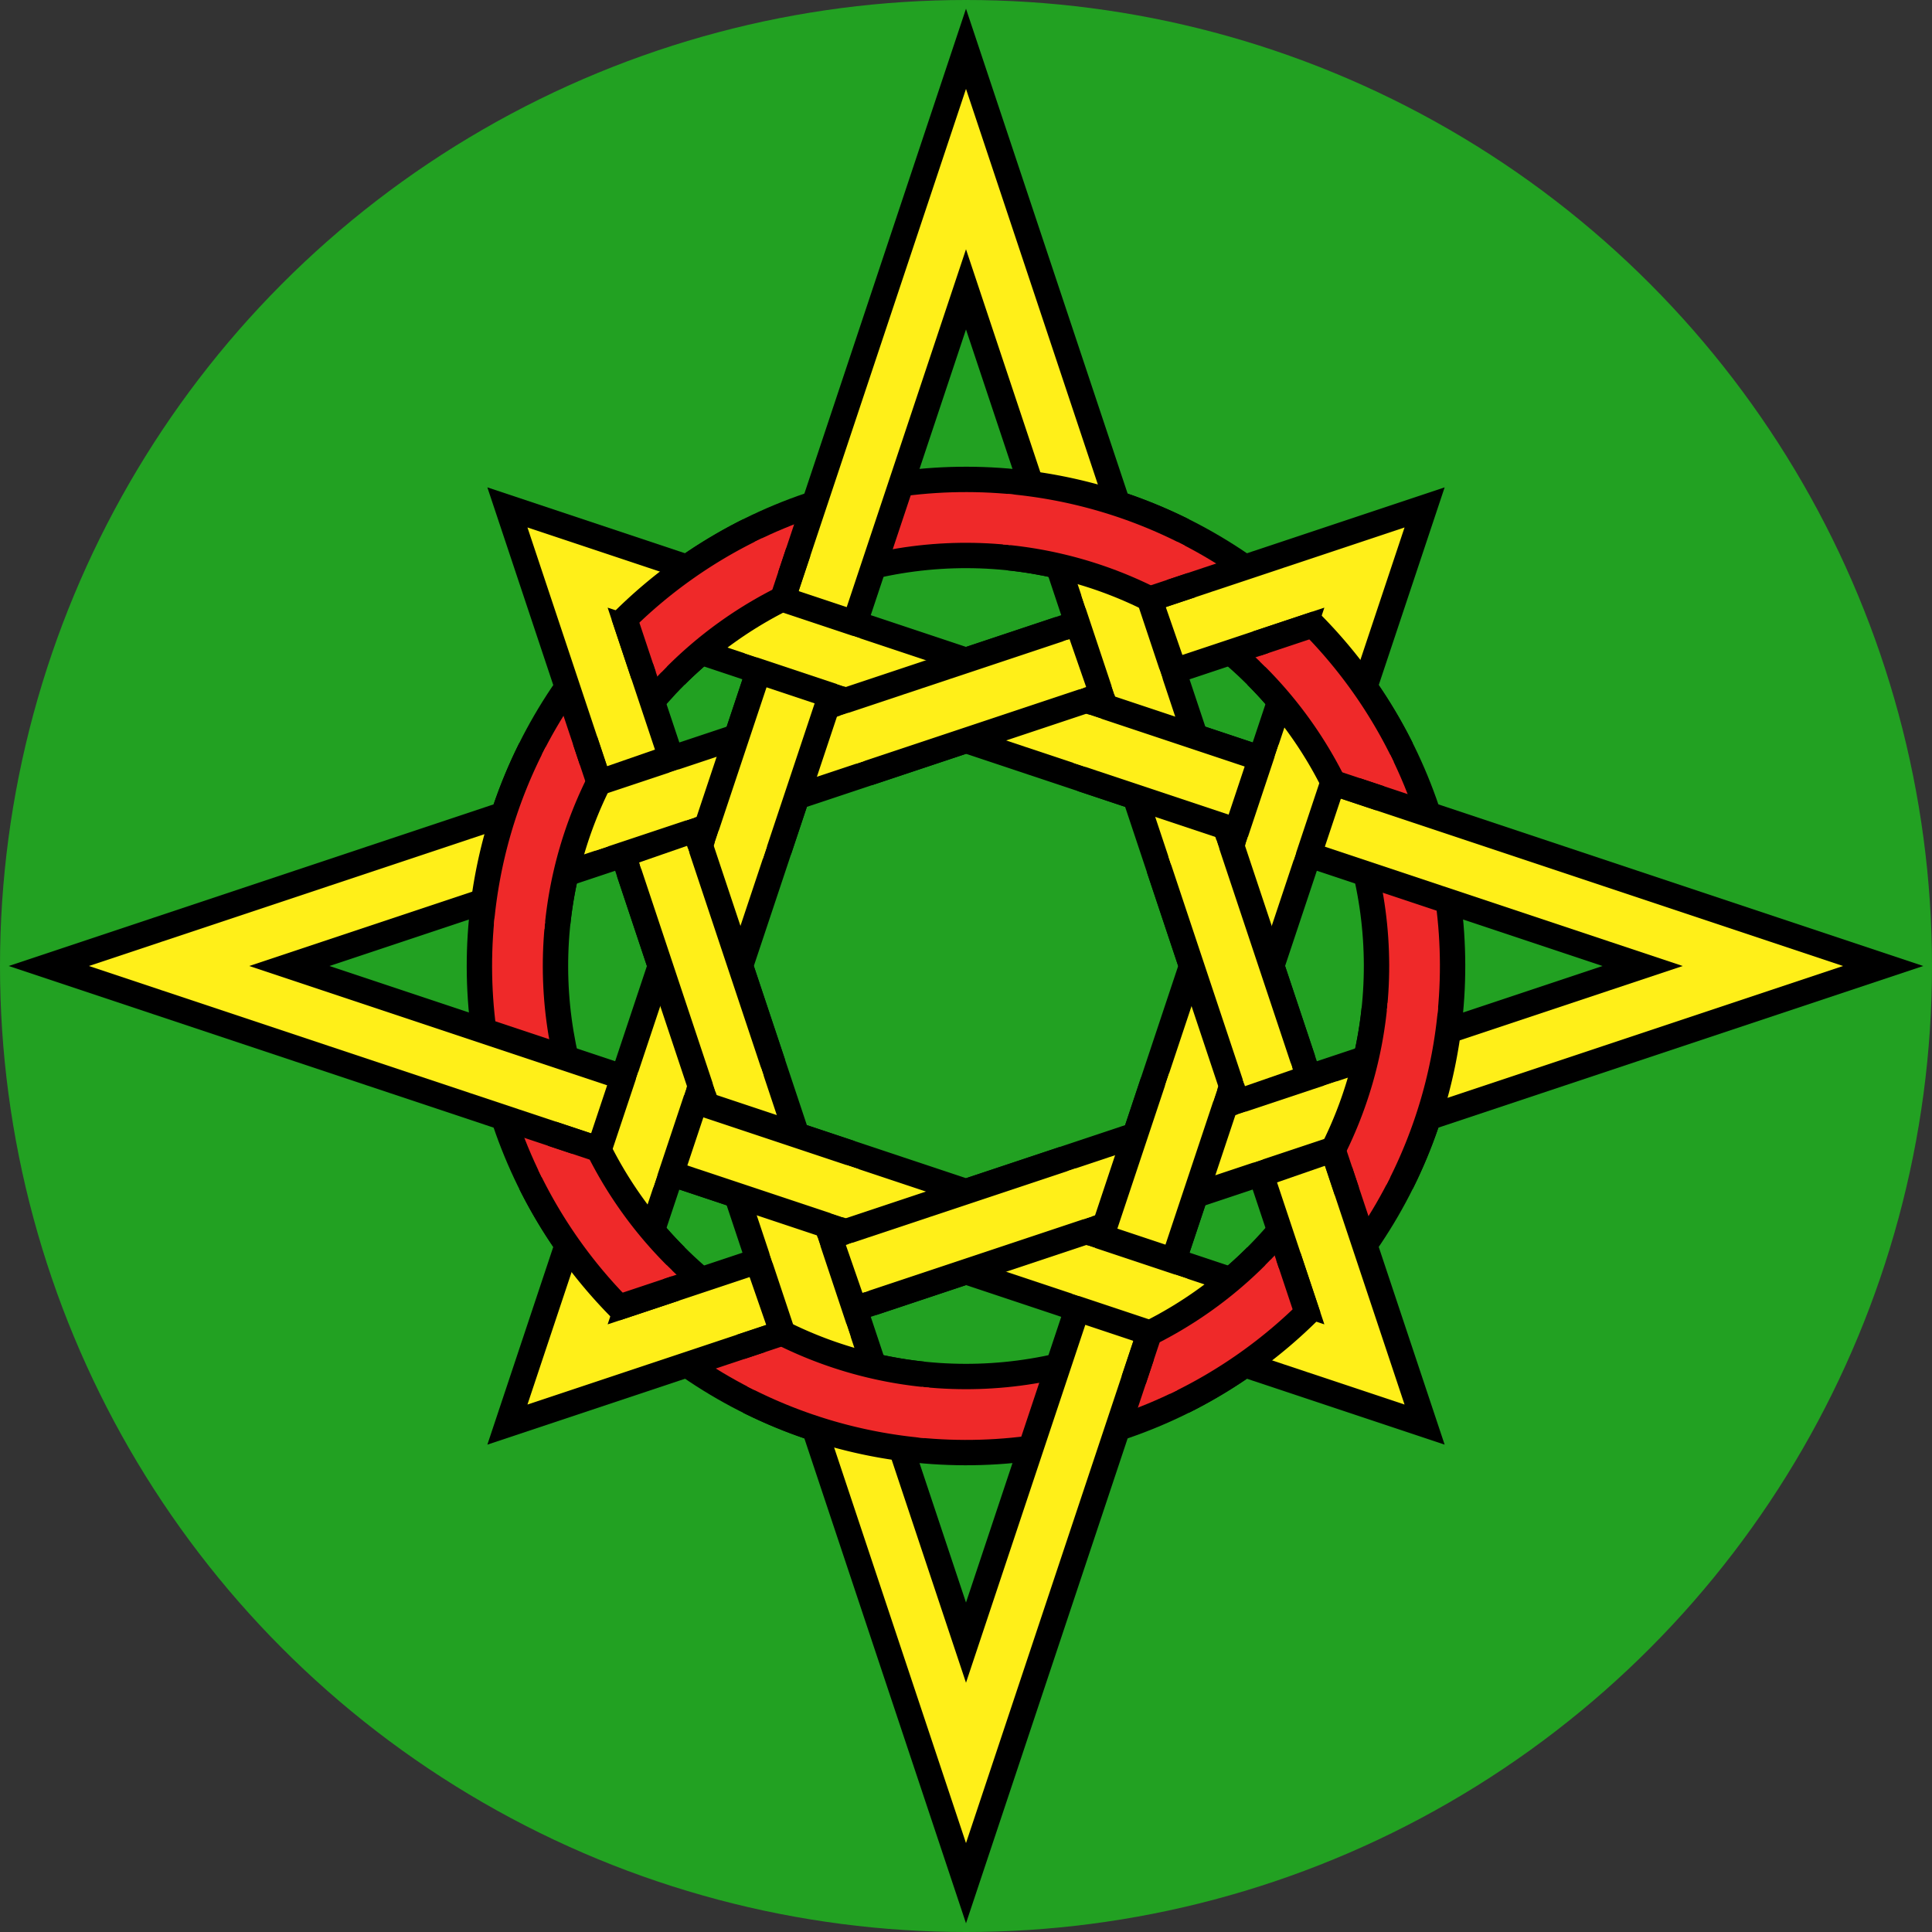 <?xml version="1.0" standalone="no"?>
<svg width="600" height="600" viewBox="0 0 600 600" xmlns="http://www.w3.org/2000/svg" xmlns:xlink="http://www.w3.org/1999/xlink">
<rect x="0" y="0" width="600" height="600" fill="#333333" stroke="none"/>
<title>Octagram which fits in square interlaced with circle.</title>
<circle cx="300" cy="300" r="300" fill="rgb(34,161,34)"/>
<g stroke-width="180" stroke="rgb(0,0,0)" fill="none" transform="translate(300,300)scale(0.175,-0.175)rotate(45)">
<circle r="796"/>
<circle stroke-width="90" stroke="rgb(239,41,41)" r="796"/>
<path id="Main" d="M0,1000L1000-1000L-1000,0L1000,1000L0-1000L-1000,1000L1000,0L-1000-1000L0,1000Z"/>
<use stroke-width="90" stroke="rgb(255,239,25)" xlink:href="#Main"/>
<g id="Fix1"><path d="M440,120L560-120
M150,425L510,245 M640,280L576,148"/>
<path stroke-width="90" stroke="rgb(255,239,25)" d="M430,140L570-140
M136,432L516,242 M650,300L567,134"/></g>
<use transform="rotate(90)" xlink:href="#Fix1"/>
<use transform="rotate(180)" xlink:href="#Fix1"/>
<use transform="rotate(270)" xlink:href="#Fix1"/>
<g id="Fix2"><path d="M165,670L232,536"/>
<path stroke-width="90" stroke="rgb(255,239,25)" d="M155,690L238,524"/></g>
<use transform="rotate(90)" xlink:href="#Fix2"/>
<use transform="rotate(180)" xlink:href="#Fix2"/>
<use transform="rotate(270)" xlink:href="#Fix2"/>
<g id="Fix3"><path d="M0,796A796,796 0 0,0 252.574,754.865
M618.608,500.939A796,796 0 0,0 754.865,252.574"/>
<path stroke-width="90" stroke="rgb(239,41,41)"
d="M-13.892,795.879A796,796 0 0,0 0,796A796,796 0 0,0 265.71,750.343
M609.771,511.659A796,796 0 0,0 759.158,239.362"/></g>
<use transform="rotate(90)" xlink:href="#Fix3"/>
<use transform="rotate(180)" xlink:href="#Fix3"/>
<use transform="rotate(270)" xlink:href="#Fix3"/>
<path id="Fix4" stroke-width="45" d="M229.065,690L309.065,730
M-195,760.935L-235,680.935 M10,869.065L-40,769.065"/>
<use transform="rotate(90)" xlink:href="#Fix4"/>
<use transform="rotate(180)" xlink:href="#Fix4"/>
<use transform="rotate(270)" xlink:href="#Fix4"/></g></svg>